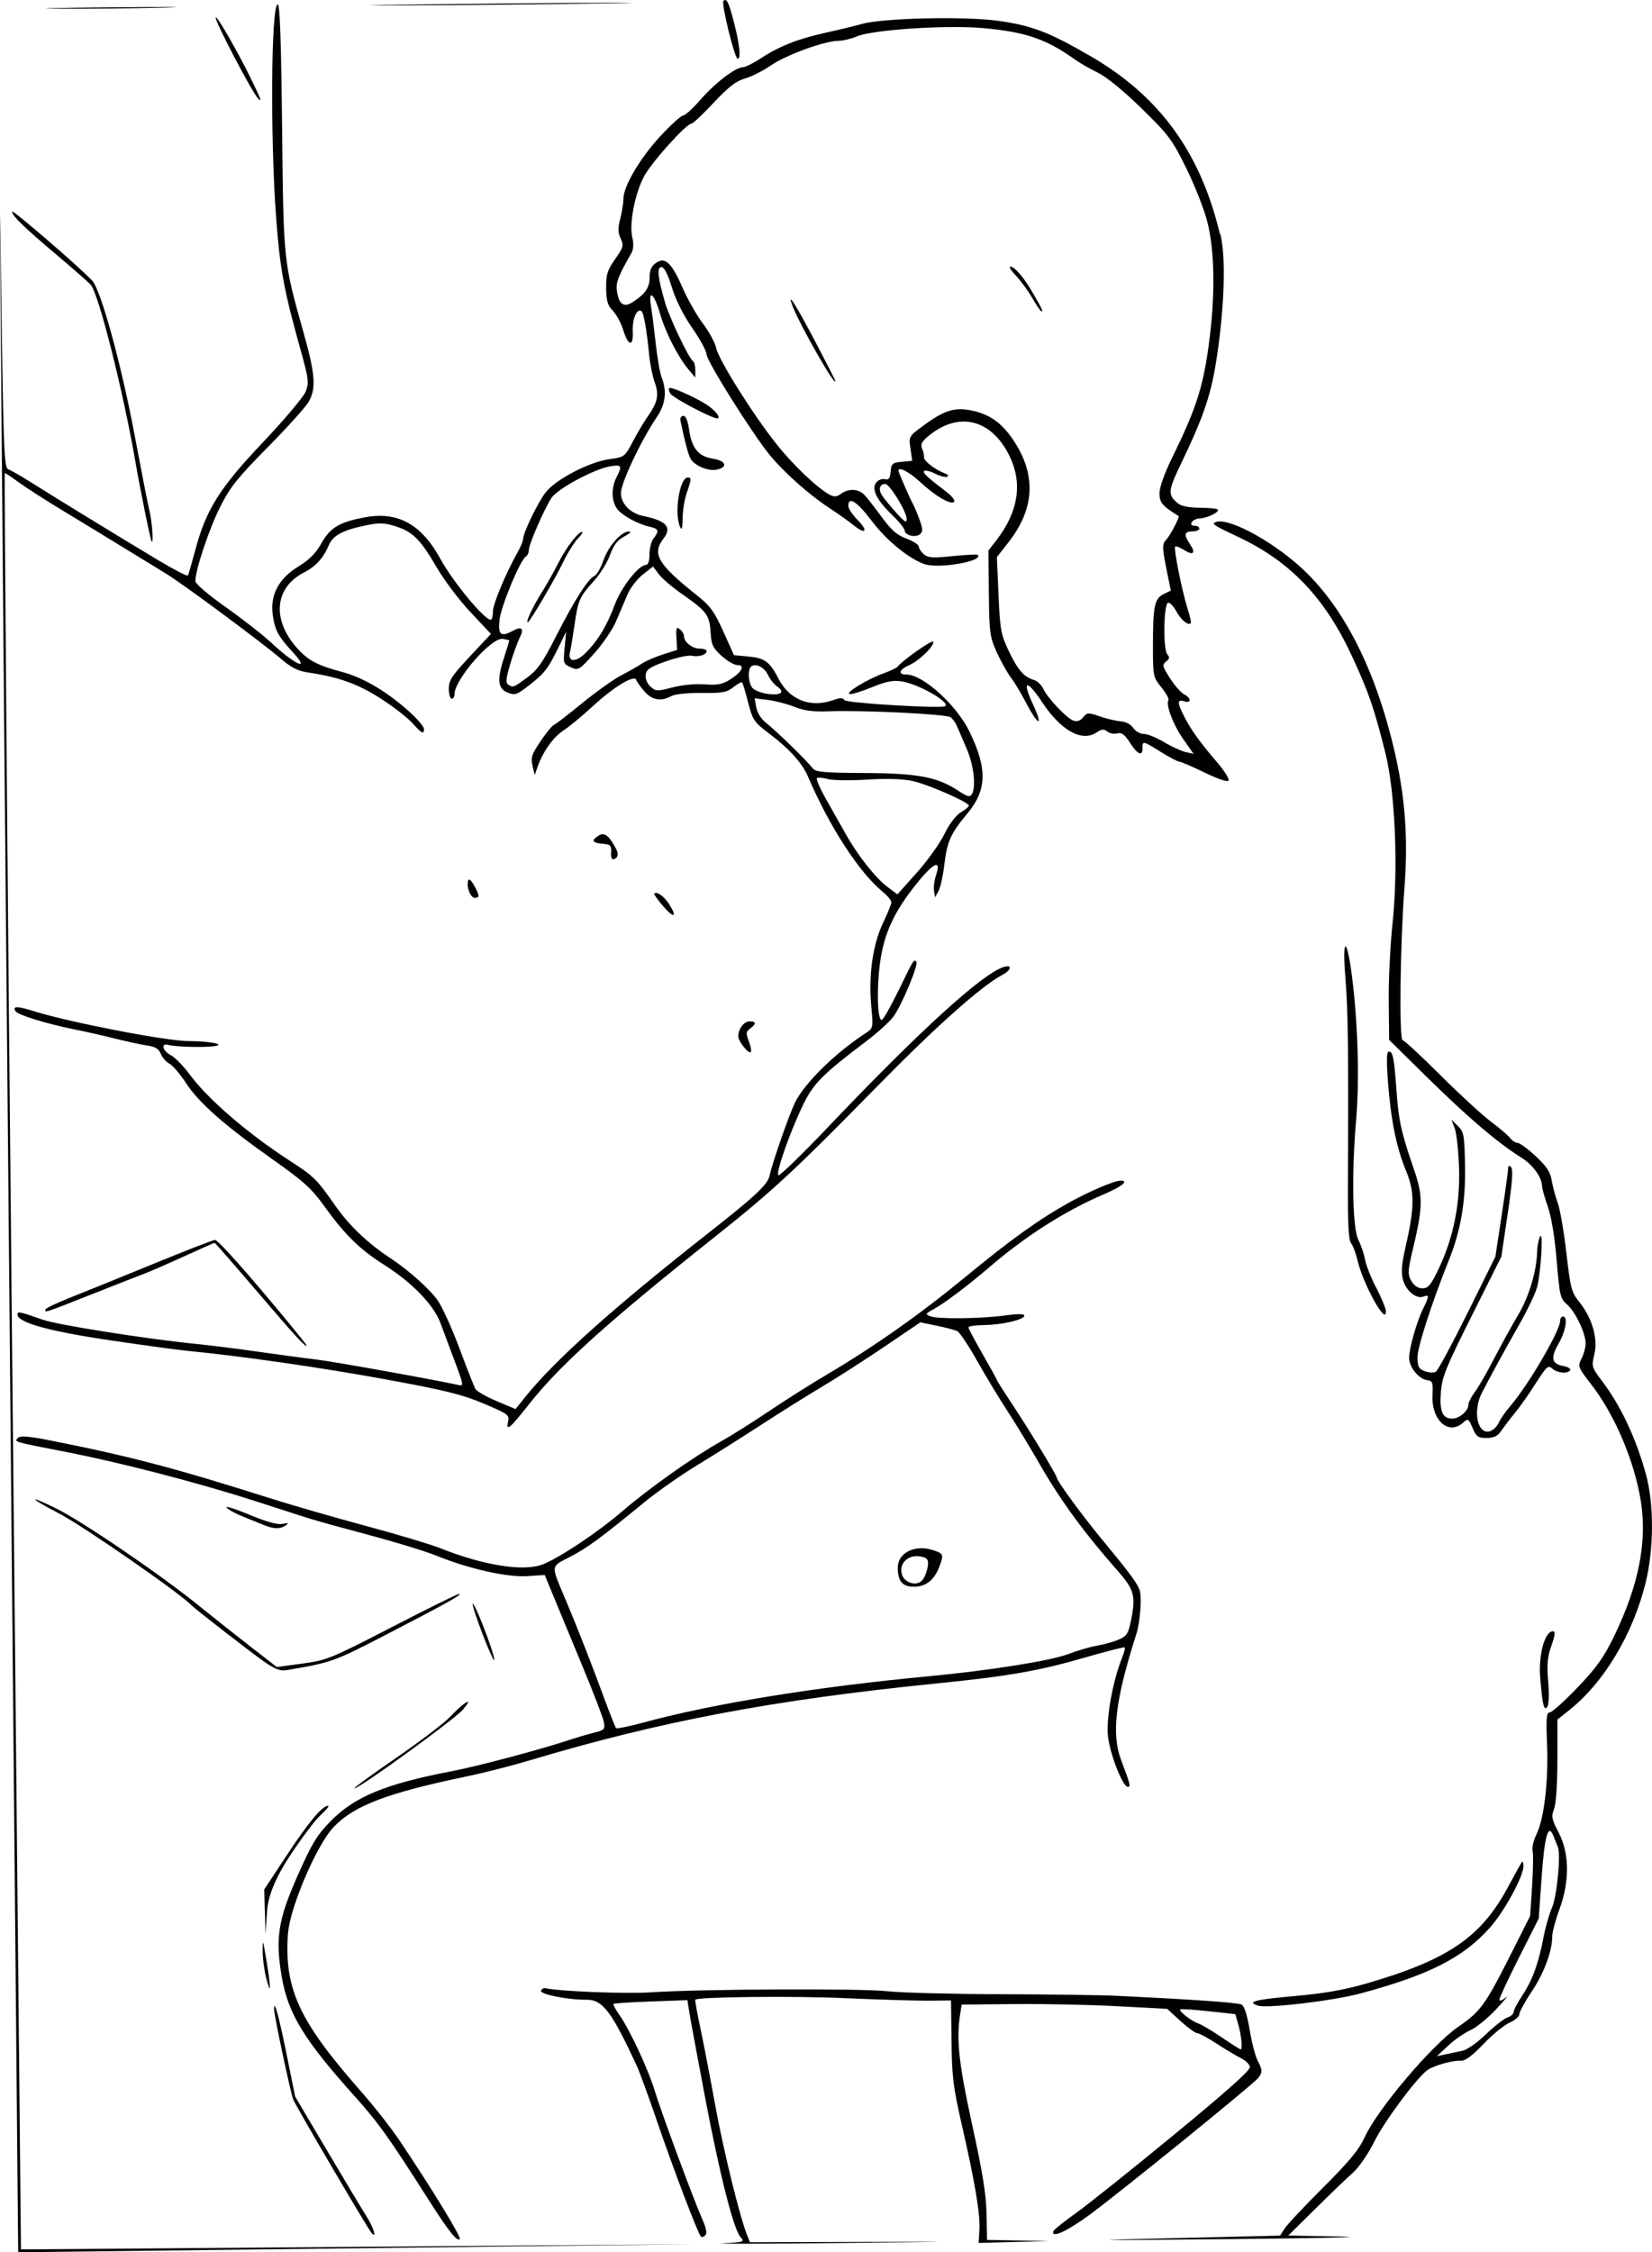 <?xml version="1.0" encoding="UTF-8"?>
<svg id="Warstwa_1" data-name="Warstwa 1" xmlns="http://www.w3.org/2000/svg" viewBox="0 0 370.47 504.79">
  <defs>
    <style>
      .cls-1 {
        fill: #010101;
        fill-rule: evenodd;
      }
    </style>
  </defs>
  <path class="cls-1" d="M369.11,330.42c-2.21-8.03-5.61-15.29-9.76-20.78-2.43-3.22-2.47-3.35-1.8-6.14.84-3.5-.5-8.13-3.41-11.73-1.72-2.13-1.96-3.03-2.87-10.96-.55-4.75-1.42-9.78-1.93-11.18-.51-1.4-1.13-3.68-1.36-5.06-.33-1.93-1.16-3.19-3.62-5.47-1.76-1.63-3.57-2.95-4.03-2.95s-1.21-.48-1.67-1.08c-.46-.6-2.4-2.26-4.32-3.69-1.92-1.43-7.02-6.12-11.34-10.42-4.32-4.31-8.12-7.83-8.45-7.82-.81,0-.56-21.52.39-33.91.96-12.51.06-22.4-3.12-34.55-4.16-15.88-10.59-28.25-18.92-36.41-6.44-6.31-16.83-12.17-20.08-11.32-1.33.35-.74.78,4.24,3.09,12.29,5.69,20.08,13.83,26.37,27.54,3.58,7.81,4.73,11.16,7.24,21.13,2.21,8.76,2.93,25.92,1.61,38.29-.51,4.81-.9,12.65-.85,17.41l.09,8.66,8.93,8.78c8.8,8.65,15.46,14.31,20.69,17.58,2.6,1.62,4.65,4.44,4.67,6.4,0,.53.59,2.6,1.29,4.58.8,2.26,1.55,6.78,1.99,12.09.66,7.92.82,8.58,2.33,9.87,1.84,1.57,4.15,6.4,4.17,8.71,0,.85-.4,2.38-.91,3.38-.9,1.79-.85,1.92,2.27,5.97,5.18,6.71,9.55,16.99,11,25.91,1.48,9.1-.43,18.91-5.92,30.25-2.35,4.87-3.94,7.1-8.25,11.61-2.93,3.07-5.74,5.59-6.24,5.59-.74,0-.85,1.26-.61,7.08.35,8.26-.65,16.76-2.36,20.23-.66,1.35-1.06,3-.88,3.67.18.67.13,4.24-.11,7.94l-.44,6.72-4.79,9.48c-5.25,10.39-6.45,12.01-11.29,15.32-5.86,3.99-18.15,18.47-21.01,24.75-1.29,2.82-3.45,5.44-9.32,11.29-4.21,4.19-8.1,8.34-8.65,9.21l-1.01,1.58-24.04.57c-21.3.5-19.85.53,12.75.21,20.24-.2,31.47-.45,24.96-.58l-11.84-.22,6.12-6.04c3.36-3.32,7.17-6.97,8.46-8.12,1.31-1.17,3.4-4.23,4.76-6.97,2.17-4.38,9.1-13.74,11.72-15.84,1.3-1.04,5.64-2.31,7.55-2.2,1.05.06,2.56-1.04,5.18-3.77,2.03-2.12,4.67-4.27,5.86-4.78,1.19-.51,2.16-1.35,2.16-1.86s1.24-2.79,2.76-5.06c2.77-4.13,4.65-9.16,4.62-12.35,0-.93.71-3.65,1.59-6.03,2.35-6.35,2.3-12.56-.12-17.24-1.59-3.07-1.71-3.68-1.06-5.34.45-1.12.75-5.51.75-10.95v-9.08s2.84-2.27,2.84-2.27c7.64-6.12,14.07-16.87,16.91-28.25,1.91-7.68,1.96-17.73.1-24.48M350.57,306.16c-2.64-.5-2.9-1.79-1.03-5.06,1.62-2.82,2.12-6.05.95-6.04-.35,0-.62.44-.62.97.02,2.17-7.13,14.41-11.17,19.09-1.06,1.23-2.23,2.91-2.59,3.73-.36.82-1.23,1.68-1.93,1.91-2.81.92-3.99-4.46-1.87-8.56,2.14-4.15,5.23-9.79,8.46-15.47,1.78-3.13,3.55-6.83,3.92-8.22.89-3.33,1.45-13.06.65-11.33-.32.7-.6,2.11-.62,3.15-.09,4.49-1.8,10.25-4.3,14.44-1.43,2.4-3.86,6.81-5.4,9.8-1.54,2.99-3.46,6.32-4.27,7.4-.81,1.08-1.47,2.39-1.46,2.91.01,1.31-2.01,3.05-3.56,3.06-2.22.02-2.92-1.52-2.61-5.82.24-3.47,1.06-5.51,6.92-17.2l6.64-13.26,1.44-9.69c1.01-6.85,1.24-9.89.76-10.36-.48-.47-.67-.39-.67.25,0,.5-.64,5.16-1.43,10.36l-1.44,9.45-6.26,12.64c-3.45,6.95-6.64,12.86-7.09,13.13-.45.27-1.56.21-2.46-.12-1.37-.51-1.63-.99-1.65-3.09-.02-2.28,3.16-12.14,7.06-21.86,2.67-6.65,3.76-13.12,3.6-21.22-.14-6.81-.26-7.48-1.61-8.79l-1.46-1.42.74,1.88c.41,1.03.85,4.99.98,8.8.29,8.17-1.24,15.77-4.58,22.78-1.71,3.6-2.33,4.33-3.6,4.35-1.01,0-1.87-.56-2.5-1.65-.87-1.51-.84-2.19.36-7.24,2.28-9.61,2.29-11.81.08-18.18-2.7-7.78-3.33-10.66-3.79-17.36-.5-7.11-.8-8.65-1.71-8.64-.5,0-.56,1.94-.19,6.76.66,8.68,1.88,14.7,4.05,19.97,1.97,4.78,1.94,8.14-.16,17.31-.86,3.78-.98,5.51-.5,7.19.7,2.46,3.01,4.3,4.59,3.68,1.31-.52,1.3-.12-.12,2.75-1.43,2.9-3.14,8.95-3.12,11.03s2.2,4.7,3.99,4.94c1.27.17,1.39.49,1.25,3.33-.27,5.71,3.63,9.19,6.92,6.16,1.03-.95,1.17-.87,2.07,1.24.85,1.98,1.24,2.25,3.17,2.24,1.66-.02,2.48-.43,3.32-1.67.61-.9,1.97-2.69,3.03-3.96,1.05-1.27,3.13-4.23,4.62-6.57,2.45-3.84,2.81-4.17,3.74-3.34,1.14,1.01,3.5,1.21,4.03.34.18-.31-.52-.72-1.56-.92M348.02,427.61c-.62,1.45-1.44,4.29-1.82,6.31-1.11,5.91-2.48,9.76-4.7,13.13-1.14,1.74-2.07,3.5-2.07,3.91s-.62.96-1.38,1.21c-.76.25-2.94,1.95-4.84,3.78-1.98,1.91-4.25,3.49-5.33,3.7-1.04.21-2.73.56-3.77.79l-1.88.41,2.49-2.34c1.37-1.28,3.62-2.85,5-3.48,1.38-.63,4.05-2.81,5.93-4.84s2.79-3.16,2.02-2.5c-.8.68-1.41.88-1.41.46s1.98-4.65,4.4-9.45l4.41-8.72.65-9.27c.66-9.29,1.5-12.21,2.65-9.2.32.83.76,1.94.98,2.45.72,1.7-.18,10.96-1.33,13.66M347.88,365.69c-1.63.56-2.87,5.64-2.49,10.25.51,6.23.87,7.71,1.62,6.56.34-.52.41-2.96.18-5.63-.31-3.47-.17-5.44.54-7.48,1.16-3.34,1.19-4.05.16-3.7M341.35,417.25c-.15.15-1.57,2.69-3.15,5.64-6.07,11.32-13.48,16.37-31.84,21.68-4.97,1.44-9.49,2.22-16.17,2.81-8.8.77-10.78,1.3-8.04,2.14,2.17.66,16.92-1.11,23.07-2.77,15.34-4.15,22.86-7.97,28.86-14.67,3.26-3.64,7.58-11.55,7.56-13.83,0-.7-.14-1.15-.29-1M308.58,288.55c-1.15-2.24-2.26-5.07-2.48-6.3-.22-1.23-.87-3.17-1.46-4.31-1.34-2.63-1.57-14.79-.51-27.09.77-8.94.37-22.02-.99-32.39-1.16-8.79-2.17-8.34-1.43.64.6,7.28.72,17.23.57,45.34-.05,9.65.13,13.52.69,14.17.42.5,1.08,2.24,1.46,3.87,1.29,5.49,6.65,15.04,6.35,11.3-.05-.65-1.03-3.01-2.18-5.24M282.01,461.76c-.49-.88-1.28-3.94-1.76-6.8-.56-3.36-1.21-5.37-1.83-5.69-.86-.44-10.37-1.11-28.02-1.96-3.46-.17-15.21-.33-26.11-.36-10.9-.03-22.22-.33-25.17-.66-5.87-.67-42.15-.5-53.15.24-5.56.37-20.28-.2-23.66-.92-.4-.08-.84.17-.98.57-.28.79,6.11,2.05,10.15,2.01,3.67-.04,5.64,2.54,11.4,14.98.56,1.21,2.61,6.85,4.56,12.54,3.64,10.62,9.09,24.93,9.74,25.56.2.2.65.07,1-.29.43-.44.19-1.64-.74-3.72-1.9-4.27-9.28-24.2-10.65-28.78-1.38-4.6-5.56-13.56-7.81-16.76-.91-1.29-1.55-2.46-1.41-2.6.14-.13,3.92-.38,8.41-.54l8.17-.3.45,2.83c.25,1.55,1.82,10.03,3.49,18.84,3.35,17.62,6.43,29.76,8,31.46.96,1.05.76,1.12-3.93,1.37-2.72.15,8.92.12,25.87-.06,28.62-.3,29.01-.32,5.48-.25l-25.34.08-.67-1.7c-1.68-4.3-5.3-19.06-7.11-29.03-1.1-6.04-2.59-13.8-3.32-17.23-.73-3.43-1.25-6.32-1.15-6.41.62-.64,21.99-.86,33.44-.35,7.61.34,16.11.59,18.88.57l5.03-.05.11,9.12c.09,7.93.39,10.35,2.26,18.53,3.01,13.12,4.2,20.21,4,23.71l-.17,2.99,7.86-.21,7.86-.21-6.92-.13-6.92-.13-.11-5.8c-.08-4.32-.89-9.37-3.18-19.79-3-13.66-3.63-19.29-2.77-24.79l.37-2.36,11.87-.12c6.53-.06,16.9.15,23.04.48l11.17.59,2.99,2.73c1.64,1.5,3.32,2.72,3.74,2.72s2.34,1.03,4.3,2.31c1.95,1.27,4.4,2.74,5.44,3.25,1.04.51,1.99,1.41,2.1,1.99.14.73-5.12,5.43-17.08,15.26-9.51,7.82-19.42,15.73-22.04,17.59-2.61,1.86-4.85,3.65-4.96,3.98-.56,1.66,2.83.16,7.8-3.44,6.24-4.52,36.95-29.4,38.15-30.91.97-1.22.94-1.9-.18-3.91M273.58,52.48c-4.37-18.33-13.53-30.91-29.02-39.89-9.32-5.4-13.12-6.86-20.69-7.92-7.55-1.06-26.04-.63-30.67.72-1.38.4-4.91,1.25-7.84,1.9-6.38,1.4-10.52,3.02-14.69,5.75-1.7,1.11-3.53,2.03-4.07,2.03-1.66.02-6.21,3.49-9.48,7.24-1.72,1.97-3.49,3.58-3.94,3.59s-2.74,2.08-5.09,4.62c-4.52,4.86-8.3,11.26-8.28,14,0,.9-.31,2.9-.7,4.44-.57,2.2-.55,3.17.08,4.51.73,1.55.61,1.97-1.25,4.61-1.74,2.47-2.04,3.44-2.01,6.47.03,2.87.32,3.87,1.51,5.11.81.85,1.85,2.76,2.3,4.24,1.15,3.76,2.33,3.94,2.16.32-.13-2.71.9-5.13,1.92-4.52.52.31,1.21,4.22,1.77,9.95.2,2.02.76,4.78,1.26,6.14,1,2.75.63,4.43-1.69,7.7-.76,1.07-2.21,3.52-3.23,5.45-1.82,3.45-1.91,3.52-5.21,3.96-4.54.6-12.15,4.57-14.4,7.51-1.77,2.32-5.04,9.1-5.02,10.44,0,.4-.54,1.71-1.22,2.92-2.83,5.09-5.56,11.67-5.54,13.34,0,.99-.21,1.8-.48,1.8-1.44.01-8.5-8.52-11.33-13.7-4.24-7.76-9.57-10.66-16.99-9.25-5.68,1.08-7.7,2.3-9.67,5.82-1.23,2.2-2.71,3.69-5.1,5.15-4.48,2.73-6.41,6.35-5.8,10.88.46,3.43,1.21,4.81,4.61,8.5,3.94,4.28.32,2.65-4.86-2.18-1.92-1.79-6.56-5.42-10.3-8.06-4.01-2.83-6.81-5.23-6.81-5.85,0-2.47,3.14-11.82,5.58-16.65,2.22-4.4,3.92-6.52,10.57-13.25,4.36-4.41,8.49-8.98,9.19-10.16,1.8-3.01,1.58-6.19-1.06-15.55-4.55-16.15-4.51-15.81-4.83-46.12-.21-19.5-.49-27.52-.98-27.51-1.48.01-1.7,29.81-.35,47.91.84,11.25,1.72,16.04,5.28,28.82,2.03,7.27,2.13,8.04,1.34,10.05-.47,1.2-4.8,6.32-9.61,11.4-9.76,10.29-12.75,15.08-15.21,24.35-.74,2.77-1.45,5.24-1.58,5.47-.14.23-3.16-1.33-6.73-3.46-8.72-5.23-23.26-14.12-28.31-17.32-2.26-1.43-4.61-2.78-5.22-3-1.03-.37-1.14-3.59-1.78-52.15-.37-28.46.37,61.53,1.65,199.99l2.32,251.75,76.26-.91,76.26-.91-75.95.59-75.95.59-1.96-199.07C1.66,195.6.91,106.02,1.08,106.02s1.53.91,3.02,2.01,6.12,4.08,10.29,6.6c4.17,2.52,10.35,6.28,13.73,8.36,3.38,2.07,7.51,4.6,9.18,5.62,3.78,2.3,21.62,15.52,25.71,19.05,2.26,1.95,3.79,2.72,6.01,3.05,6.83.99,11.26,2.57,16.33,5.83,2.83,1.82,6.03,4.3,7.11,5.5,2.14,2.39,2.63,2.64,2.62,1.33,0-.47-1.36-2.1-3.02-3.62-4.97-4.55-10.46-7.84-15.18-9.1-5.71-1.52-7.74-2.59-10.27-5.41-5.68-6.35-5.04-13.52,1.5-16.89,2.71-1.4,4.41-3.26,5.64-6.19.9-2.13,3.14-3.34,8.09-4.37,3.3-.68,4.31-.65,6.97.2,3.8,1.22,5.49,2.93,9.26,9.4,1.61,2.75,4.97,7.19,7.48,9.85l4.55,4.84-4.74,5.06c-4.06,4.33-4.73,5.37-4.71,7.26.01,1.21.3,2.21.65,2.2s.62-.44.62-.97c-.03-3.28,8.29-12.84,10.83-12.44.72.11,1.37.25,1.43.31.06.06-.41,1.66-1.04,3.57-1.73,5.18-1.56,7.24.67,8.14,1.68.68,2.07.55,4.86-1.63,3.46-2.7,4.24-3.7,6.6-8.52l1.7-3.48-.35,3.6c-.34,3.48-.29,3.63,1.39,4.38,1.68.75,1.87.64,5.25-3.12,1.93-2.14,4.15-5.41,4.93-7.27.79-1.86,1.94-4.56,2.56-6,.62-1.44,2.16-3.43,3.42-4.41l2.29-1.79,1.26,1.7c.7.94,3.03,2.93,5.19,4.44,5.58,3.9,6.2,4.72,6.44,8.55.18,2.88.5,3.57,2.49,5.36,1.26,1.13,2.84,2.05,3.53,2.04,1.8-.02,1.01,1.57-1.61,3.22-1.76,1.11-2.84,1.32-5.74,1.1-2.1-.16-5.09.13-7.22.69-3.38.89-3.73.88-4.91-.16-.75-.67-1.19-1.74-1.09-2.63.14-1.26.91-1.77,4.56-3.06,2.41-.85,5-1.42,5.76-1.25,1.57.34,3.35-.22,3.34-1.05,0-.31-.69-.55-1.53-.55-1.65.02-3.52-1.44-3.53-2.76,0-.45-.42-1.16-.93-1.57-.78-.63-.89-.34-.77,1.94l.15,2.68-3.17,1.01c-1.74.56-3.86,1.47-4.7,2.04-.84.56-2.94,1.76-4.66,2.65s-5.66,3.7-8.75,6.22c-3.09,2.53-5.95,4.73-6.36,4.9-.41.17-1.76,1.82-3.01,3.67-1.95,2.89-2.2,3.67-1.78,5.47l.49,2.1.67-1.92c1.18-3.37,3.54-6.65,5.88-8.16,1.25-.81,4.16-3.22,6.47-5.36,4.61-4.26,9.31-7.12,9.73-5.92.14.4.96,1.56,1.84,2.58,1.7,1.98,3.75,2.34,6.07,1.06.8-.44,3.61-.73,6.78-.69,4.67.05,5.65-.13,7.1-1.29.92-.74,1.81-1.22,1.96-1.07.16.15.77,2.18,1.37,4.5,1.02,3.96,1.32,4.4,4.69,6.94,4.47,3.37,7.42,6.62,8.69,9.58,4.82,11.25,11.45,21.49,16.71,25.83,1.11.91,2.02,2,2.02,2.41s-.85,2.53-1.89,4.71c-2.29,4.77-3.26,11.73-2.61,18.69.45,4.79.44,4.84-1.3,5.97-6.7,4.35-13.6,11.11-15.76,15.44-1.32,2.65-5.15,13.63-5.76,16.51-.41,1.96-3.19,4.56-13.49,12.65-21.49,16.88-34.6,28.59-41.22,36.83l-2.25,2.8-4.24-1.79c-2.33-.98-4.48-2.22-4.77-2.74-.29-.52-1.89-4.6-3.56-9.07-1.67-4.47-3.86-9.3-4.87-10.74-1.84-2.61-6.55-6.81-10.73-9.56-4.87-3.2-9.09-7.2-12.07-11.44-4.45-6.33-4.85-6.73-10.48-10.38-9.39-6.09-18.27-13.75-22.34-19.26-1.4-1.89-3.29-3.83-4.21-4.31-1.89-.98-2.35-2.82-.59-2.33,1.39.38,6.7.59,9.6.36,3.98-.31.14-1.23-5.11-1.22-4.92,0-26.37-4.14-34.51-6.66-3.96-1.23-5-1.23-4.23-.01.51.81,7.01,2.81,12.99,4.01,2.6.52,6.86,1.48,9.46,2.14,2.6.65,5.81,1.34,7.12,1.53,1.75.25,2.55.74,2.98,1.84.32.82,1.19,1.81,1.93,2.2s2.4,2.32,3.69,4.31c2.9,4.45,8.72,9.58,19.47,17.16,7.07,4.99,8.73,6.5,11.74,10.69,4.43,6.17,7.88,9.54,13.23,12.91,6.32,4,11.18,9.02,12.69,13.14.38,1.03,1.73,4.63,2.99,8,2.26,6.01,2.27,6.12.89,5.8-5.05-1.13-28.02-5.25-31.66-5.68-2.42-.28-8.24-1.06-12.91-1.73-4.68-.67-11.05-1.47-14.17-1.78-11.13-1.11-30.92-4.23-34.34-5.42-5.34-1.86-5.68-1.93-5.67-1.14.02,1.77,7.06,3.73,20.63,5.73,7.55,1.12,15.43,2.19,17.51,2.39,11.54,1.1,29.67,3.7,44.09,6.33,13.52,2.47,17.42,3.42,22.27,5.47,5.5,2.32,5.86,2.58,5.52,4.03-.56,2.35.41,1.56,4.51-3.65,6.99-8.9,17.72-18.56,41.93-37.8,12.94-10.28,17.88-14.85,36.12-33.45,13.31-13.57,23.53-22.68,28.22-25.16,2.11-1.12,2.36-2.43.33-1.79-4.81,1.52-18.81,14.26-39.12,35.61-5.99,6.3-11.12,11.28-11.39,11.06-.62-.49,2.54-9.53,5.48-15.65,2.35-4.9,4.39-6.96,14.18-14.35,2.53-1.91,5.29-4.41,6.15-5.57,1.87-2.53,5.71-11.75,5.13-12.32-.57-.56-.52-.64-4.05,6.6-1.74,3.56-3.41,6.48-3.72,6.48-.95,0-1.15-6.9-.38-12.71.9-6.72,3.17-11.62,8.39-18.06,3.76-4.64,5.4-5.26,4.16-1.59-.37,1.09-.56,2.63-.43,3.42l.23,1.45.77-1.41c.43-.78,1-3.33,1.28-5.67.64-5.4,1.43-7.21,5.11-11.59,4.49-5.35,4.63-10.09.55-18.49-2.91-5.98-10.49-12.82-14.18-12.78-1.95.02-1.56-1.12.73-2.12,2.27-1,5.91-4.62,5.27-5.25-.36-.35-7.04,4.38-7.96,5.64-.18.25-1.58.91-3.11,1.47-3.68,1.34-8.61,4.33-7.65,4.63.42.13,2.65-.53,4.95-1.48,3.23-1.33,4.78-1.64,6.73-1.35,3.71.56,10.84,4.58,9.82,5.55-.65.61-22.2-.67-22.63-1.35-.35-.56-.96-.56-2.51,0-5.04,1.81-9.79-.02-12.23-4.72-2.04-3.93-3.1-4.71-6.88-5.06l-3.15-.29-2.39-5.31c-2-4.44-2.95-5.75-5.81-8.02-8.89-7.05-10.26-9.36-7.61-12.8,1.97-2.55.68-3.99-4.51-5.06-2.93-.6-5-2.71-5.03-5.11-.02-2.24,4.41-11.67,8-16.99,2-2.96,2.36-5.82,1.14-8.94-.38-.96-.99-4.44-1.35-7.73-.37-3.29-.84-7.04-1.06-8.34-.63-3.81.73-2.74,1.97,1.55,1.25,4.33,4.01,9.79,6.42,12.67l1.56,1.87v-1.69c0-.93-.23-1.84-.53-2.02-.9-.55-5.26-9.67-6.26-13.12-1.63-5.61-1.87-7.93-.81-7.94.62,0,1.41,1.54,2.34,4.54.87,2.83,2.6,6.28,4.58,9.12,1.75,2.52,3.19,5.17,3.2,5.89.01,1.47,9.99,17.38,14.06,22.43,3.14,3.89,8.92,9.04,13.5,12.03,1.82,1.19,4.25,2.91,5.39,3.83,2.78,2.23,3.41,1.35.87-1.22-1.11-1.12-2.03-2.53-2.03-3.12-.02-2.24,1.99-.93,5.29,3.44,3.28,4.34,8.29,8.43,11.82,9.64,3.22,1.11,13.42-.69,11.89-2.09-.15-.14-2.68,0-5.62.29-4.42.45-5.53.38-6.45-.42-.61-.53-1.11-1.3-1.12-1.72s-1.25-1.22-2.78-1.79c-2.13-.79-3.41-1.91-5.55-4.85-1.53-2.1-3.28-4.34-3.9-4.97-1.33-1.37-3.56-1.46-5.22-.22-.9.68-1.52.73-2.48.24-2.72-1.42-8.17-6.59-11.97-11.36-5.28-6.63-12.95-18.83-13.54-21.55-.26-1.2-1.6-3.67-2.98-5.49-1.38-1.83-3.45-5.47-4.6-8.11-2.45-5.6-3.91-6.92-5.98-5.43-.97.69-1.37,1.63-1.36,3.18.02,2.26-.96,3.72-3.73,5.52-2,1.3-3.08.65-3.56-2.15-.36-2.11.09-3.35,3.23-8.86.44-.78.51-2.04.17-3.46-.73-3.09.59-9.88,2.68-13.75,1.69-3.14,9.42-11.72,10.57-11.73.33,0,2.58-2.12,5-4.7,3.34-3.56,5.03-4.87,7.02-5.43,1.44-.4,4.07-1.73,5.83-2.94,3.42-2.35,11.98-5.47,15.1-5.5,1.03-.01,2.87-.45,4.09-.97,3.62-1.55,20.49-2.64,28.78-1.85,9.32.89,13.85,2.47,20.27,7.06,1.05.75,3.33,2.06,5.09,2.92,1.93.94,5.79,4.09,9.78,7.99,6.06,5.92,6.87,7,9.99,13.33,1.87,3.79,3.99,9.15,4.71,11.91,1.77,6.76,1.87,17.19.26,28.51-1.3,9.14-2.85,13.81-8.21,24.75-1.68,3.42-2.75,6.49-2.74,7.81.02,2.05.64,2.78,4.3,5.05.29.18-1.91,4.39-2.74,5.25-1,1.03-.98,1.8.12,7.2l.87,4.25-1.62.8c-2.04,1-2.39,2.67-2.39,11.56,0,6.86.03,7.03,1.9,9.34,1.05,1.29,1.75,2.59,1.57,2.89-.63,1.05,1.07,5.51,3.35,8.74l2.29,3.27-1.8-.41c-.99-.23-3.17-1.23-4.85-2.24-1.68-1-3.7-1.82-4.5-1.81s-1.87-.6-2.38-1.35c-.54-.8-1.68-1.41-2.76-1.48-1.01-.07-3.12-.56-4.68-1.09-2.68-.92-2.89-.91-3.8.19-.66.81-1.35,1.03-2.21.72-1.52-.54-5.77-5.05-6.76-7.17-.39-.84-1.31-1.69-2.03-1.91-2.26-.66-3.66-2.27-5.67-6.49-1.77-3.74-1.96-4.76-2.3-12.56l-.37-8.49,2.56-3.27c6.03-7.7,6.34-15.37.94-23.24-2.52-3.68-5.25-5.56-9.25-6.37-3.72-.76-6.07-.02-10.7,3.38-3.32,2.44-3.33,2.46-2.93,5.18l.4,2.73-2.34.22c-2.11.2-2.36.41-2.51,2.2-.13,1.54-.42,1.92-1.29,1.7-.61-.15-1.48.17-1.92.72-1.16,1.43.06,3.93,3.53,7.28,1.55,1.49,2.82,3.06,2.83,3.48.01,1.09,2.43,1.7,3.42.86.69-.58.68-1.13-.06-3.2-.49-1.38-1.17-2.99-1.5-3.59-.69-1.23-3.24-7.07-3.25-7.43-.01-1.02,2.41.23,4.89,2.53,3.43,3.18,6.86,5.17,7.58,4.41.27-.29-.47-1.26-1.64-2.16-4.55-3.48-5.46-4.34-5.06-4.75.22-.23,1.31.04,2.41.59,1.1.55,2.33.88,2.74.72.43-.17.21-.49-.52-.76-2.17-.82-4.78-2.83-4.67-3.6.06-.4-.13-1.27-.42-1.93-.41-.92-.11-1.55,1.29-2.74,6.78-5.75,14.26-3.96,18.31,4.38,2.96,6.1,1.98,12.47-2.88,18.78l-1.86,2.41.1,9.56c.1,8.96.21,9.79,1.8,13.28.94,2.05,2.35,4.58,3.15,5.63.8,1.05,2.26,3.45,3.24,5.35,2.91,5.58,4.19,5.99,1.65.52-2.49-5.35-1.32-5.55,2.11-.36,4.2,6.35,8.92,8.98,12.19,6.79,1.18-.79,1.66-.83,2.42-.22.52.42,1.52.61,2.23.42.99-.27,1.65.22,2.86,2.1,1.73,2.68,2.83,3.14,2.81,1.18-.02-1.65.1-1.63,4.14.9,1.91,1.19,3.76,2.16,4.11,2.16s2.9,1.09,5.66,2.43c2.95,1.44,5.16,2.18,5.39,1.81.21-.35-.87-2.09-2.39-3.88-4.03-4.72-5.89-7.28-7.44-10.25-1.72-3.3-1.75-4.14-.13-3.64,1.65.51,1.63-.71-.03-1.58-.71-.37-2.13-1.99-3.16-3.61-1.7-2.65-1.78-3.01-.87-3.71.8-.61.85-.97.26-1.67-.95-1.13-.79-11.19.18-11.53.37-.13,1.22.75,1.88,1.96,1.09,1.97,2.64,3.24,3.24,2.63.12-.13-.21-1.61-.75-3.31-1.27-4.03-3.15-13.47-2.76-13.86.17-.17,1.05.17,1.96.75,2.09,1.34,2.72.76,1.37-1.27-1.44-2.16-1.32-2.86.52-2.88.86,0,1.57-.3,1.57-.64s-.45-.62-1-.62c-1.63.02-.62-1.56,1.05-1.64,1.79-.09,4.6-1.49,4.05-2.02-.2-.2-2.03-.37-4.05-.38-2.18-.01-4.12-.38-4.76-.9-2.41-1.96-2.36-2.81.44-8.65,5.42-11.26,7-16.02,8.29-24.89,1.65-11.38,1.92-21.78.7-26.89M278.23,459.32c-.16,0-2.08-1.22-4.27-2.71-2.19-1.49-4.56-2.89-5.25-3.11-1.47-.46-4.42-2.76-4.04-3.14.14-.14,2.98.03,6.3.4l6.05.66.65,2.23c.7,2.39,1.02,5.68.56,5.69M255.65,356.7c-.42-1.62-1.88-3.63-8.17-11.24-4.72-5.71-10.48-13.55-10.49-14.28,0-.53-6.08-10.55-9.81-16.18-1.99-3-3.62-5.57-3.62-5.7s-1.44-2.74-3.19-5.79c-1.75-3.05-3.2-5.76-3.2-6.02s1.56-.49,3.48-.51c4.06-.04,9.07-1.21,9.06-2.12,0-.41-1.48-.42-4.25-.04-5.38.74-15.17.86-16.82.19-1.18-.47-1.13-.58.61-1.52,2.48-1.34,7.82-5.35,12.63-9.49,8.11-6.97,16.95-12.6,25.57-16.29,4.19-1.79,5.83-3.12,3.81-3.1-1.38.01-7.06,2.44-11.5,4.91-6.77,3.77-12.93,8.18-23.16,16.59-10.33,8.5-20.41,15.6-31.11,21.93-3.78,2.24-9.69,5.97-13.13,8.3-3.44,2.32-8.22,5.33-10.63,6.69-6.46,3.63-16.13,10.48-22.32,15.8-5.3,4.56-13.82,10.24-17.65,11.77-4.24,1.69-13.23.29-23-3.6-2.25-.89-9.78-3.15-16.72-5.01-6.94-1.86-16.74-4.69-21.77-6.29-20.87-6.62-31.25-9.35-48.74-12.81-5.08-1.01-6.97-1.16-7.5-.62-.89.91-1.29.79,10.85,3.16,12.08,2.35,29.44,6.85,41.94,10.87,5.21,1.67,10.74,3.46,12.31,3.96,1.56.5,7.66,2.19,13.55,3.76,5.89,1.56,12.71,3.65,15.14,4.63,7.31,2.96,15.86,4.89,20.38,4.6l3.97-.25,1.8,4.39c.99,2.41,3.87,9.36,6.4,15.44,2.53,6.08,4.78,11.91,5,12.96.38,1.82.28,1.93-2.34,2.6-1.5.38-3.65,1.01-4.78,1.39-6.31,2.14-20.83,6.01-26.79,7.16-15.09,2.89-21.98,5.74-27.43,11.34-2.97,3.05-4.17,5.04-7.34,12.22-4.33,9.79-4.98,13.97-3.5,22.58,1.41,8.24,5,14.11,16.37,26.77,5.28,5.88,7.7,9.27,16.53,23.14,4.43,6.97,6.42,9.47,7.02,8.86.4-.41-6.22-11.26-13.49-22.08-1.85-2.75-5.7-7.67-8.57-10.92-13.97-15.86-17.32-23.06-16.48-35.38.4-5.92,6.47-20.05,10.32-24.06,4.58-4.76,12.06-7.59,29.71-11.26,3.8-.79,10.15-2.4,14.12-3.59,29.5-8.82,54.55-13.55,91.35-17.26,15.93-1.6,22.92-2.82,32.89-5.71,4.96-1.44,9.13-2.5,9.26-2.37.14.14-.14,1.21-.61,2.39-2.07,5.17-3.56,13.43-3.15,17.45.42,4.01,3.31,11.43,4.46,11.41.69,0,.55-.57-1.49-5.96-2.24-5.92-1.32-13.53,3.42-28.34.77-2.4,1.23-7.8.8-9.44M253.6,363.35c-.57,2.79-.95,3.36-2.73,4.13-1.14.49-3.3,1.09-4.8,1.34-1.5.25-4.42,1.1-6.49,1.89-3.97,1.52-17.72,3.7-31.4,4.99-25.18,2.38-48.05,6.08-63.8,10.34-3.24.88-6.04,1.45-6.21,1.28-.18-.17-1.37-3.18-2.67-6.69-2.91-7.91-5.89-15.5-8.64-22.04-3.39-8.06-3.47-7.35,1.01-9.68,3.9-2.03,6.71-4.09,16.72-12.29,2.85-2.33,8.15-6.05,11.8-8.26,3.64-2.21,9.99-6.22,14.12-8.9,4.13-2.68,10.31-6.56,13.75-8.61,3.44-2.05,9.82-6.14,14.19-9.1l7.94-5.38,3.66.75c2.01.41,4.09.96,4.62,1.21.53.26,2.52,3.23,4.43,6.62,1.9,3.38,4.93,8.4,6.73,11.15,1.8,2.75,4.97,7.96,7.04,11.57,4.88,8.52,10.05,15.61,17.75,24.36,3.78,4.3,4.14,5.64,2.98,11.32M231.83,66.02c-2.08-3.69-4.26-6.27-5.29-6.26-.35,0,.22.92,1.29,2.03,1.06,1.11,2.71,3.36,3.66,5s1.86,2.97,2.02,2.97c.43,0,.41-.06-1.67-3.74M217.93,178.02c-.43.7-1.01.54-2.99-.77-4.64-3.1-9.1-3.95-21.03-4-8.74-.03-10.99-.22-11.57-.97-1.34-1.73-8.33-8.55-10.34-10.09-1.25-.96-2.14-2.31-2.39-3.61l-.39-2.08,2.98.37c1.64.2,4.32.9,5.95,1.55,2.16.86,4.21,1.13,7.56,1,7.58-.3,26.56.62,27.48,1.34.47.37,1.1,1.24,1.4,1.95.3.7,1.27,2.97,2.17,5.04,1.63,3.77,2.18,8.63,1.16,10.28M215.44,182.09c-1.1.66-2.57,2.63-3.68,4.89-1.01,2.08-3.8,5.97-6.18,8.63l-4.33,4.84-2.24-1.68c-2.65-1.98-6.63-7.01-9.26-11.69-1.03-1.84-3.04-5.38-4.45-7.87-1.42-2.49-2.36-4.67-2.09-4.84s1.38-.06,2.47.24c1.09.3,5.05.36,8.79.12,4.41-.28,8.01-.17,10.22.32,3.42.74,12.58,4.76,12.59,5.52,0,.22-.82.9-1.83,1.51M209.12,347.39c-4.02-1.28-7.82.67-7.79,4,.03,3.09,1.06,4.25,3.73,4.23s4.53-1.59,5.66-4.66c.95-2.59.87-2.79-1.6-3.57M206.75,354.26c-1.31,1.33-4.02.44-4.52-1.48-.73-2.79,2.06-4.82,5.07-3.7.81.3.97.86.69,2.34-.2,1.07-.76,2.35-1.24,2.83M201.11,115.05c-1.25-1.37-2.69-3.11-3.21-3.87-.99-1.44-.69-2.69.63-2.71.98,0,4.75,6.12,4.8,7.82.03,1.01-.4.77-2.23-1.24M182.84,76.59c-4.33-8.25-6.55-11.72-5.07-7.92,1.74,4.48,9.91,18.72,9.54,16.64-.03-.17-2.04-4.1-4.47-8.72M172.16,155.52c-1.45-.2-3-.81-3.44-1.35-.96-1.18-1.08-4.28-.2-4.84,1.11-.7,2.93.26,3.74,2,.43.93,1.34,2.06,2.02,2.53,1.86,1.27.84,2.07-2.12,1.66M168.07,228.92c-1.26.01-2.52,1.72-2.5,3.37.01,1.12,2.31,4,2.8,3.5.19-.2,0-1.28-.44-2.41-.69-1.78-.65-2.15.3-2.86,1.43-1.07,1.38-1.62-.15-1.61M164.63,5.16c-1.2-4.7-1.68-5.67-2.4-4.94-.53.54,2.54,12.98,3.2,12.97.77,0,.47-3.06-.8-8.03M159.87,102.8c-3.21-.48-4.74-2.33-5.33-6.45-.29-2.06-.75-3.16-1.31-3.15-.49,0-.76.49-.63,1.11,1.16,5.5,1.89,8.13,2.46,8.82,1.19,1.46,3.9,2.48,5.66,2.13,2.61-.53,2.1-2.01-.84-2.45M158.99,91.05c-2.02-1.48-7.67-4.12-8.79-4.11-.31,0-.27.56.11,1.25.52.94,9.28,5.58,10.53,5.57.86,0-.12-1.44-1.85-2.7M112.34.8c-26.12.26-36.8.44-23.74.41,13.06-.03,34.43-.24,47.49-.47,13.06-.22,2.37-.2-23.75.06M154.24,107.02c-1.84.02-3.1,7.96-1.75,11.03.41.94.56.46.59-1.89.02-1.73.44-4.28.92-5.67,1.06-3.04,1.09-3.47.23-3.46M150.15,202.78c-1.15-1.85-2.86-3.1-3.43-2.51-.12.13.73,1.35,1.9,2.72,2.47,2.87,3.36,2.75,1.52-.21M146.56,120.66c-.5.68-.91,2.29-.91,3.59,0,1.5-.29,2.36-.81,2.37-1.6.02-5.44,4.87-6.91,8.76-1.86,4.9-3.73,8.03-6.41,10.77-2.32,2.38-4.27,2.36-3.69-.02.19-.78.64-3.54,1.02-6.14.79-5.52,1.11-6.22,4.39-9.85,1.36-1.5,2.96-4.09,3.56-5.76.81-2.24,1.65-3.33,3.21-4.15,1.24-.66,1.67-1.12,1.03-1.11-1.75.02-4.6,3.26-5.75,6.55-.59,1.67-1.47,3.2-1.96,3.4-1.39.55-4.53,5.47-8.58,13.44-3.02,5.94-4.22,7.66-6.51,9.33-3.17,2.32-3.14,2.3-4.24,1.62-.64-.4-.55-1.37.43-4.66.68-2.29,1.65-4.96,2.15-5.95,1-1.97.41-2.55-1.51-1.5-2.73,1.5-3.42.96-3.05-2.41.34-3.1,4.62-13.4,5.91-14.21.37-.23.67-.88.66-1.44-.01-1.25,3.5-9.33,5.1-11.72,1.36-2.04,9.61-6.47,13.12-7.05,2.62-.43,2.78-.16,1.44,2.46-1.19,2.35-1.15,5.26.11,7.02,1.07,1.5,4.56,3.42,7.39,4.07,1.98.45,2.12.89.83,2.62M137.99,189.9c-1.57-2.77-2.5-3.41-3.76-2.61-1.71,1.09-1.46,1.61.87,1.81,1.81.16,2.03.38,1.94,1.95-.07,1.09.17,1.68.6,1.53,1.04-.36,1.15-1.26.34-2.68M130.51,119.21c-.88,0-3.71,3.75-5.36,7.08-.84,1.7-2.5,4.64-3.69,6.54-2.03,3.25-3.62,6.63-3.1,6.63.43,0,5.87-9.24,7.83-13.28,1.06-2.19,2.59-4.66,3.4-5.48.81-.82,1.22-1.49.92-1.49M108.5,364.78c-1.27-3.26-2.39-5.65-2.49-5.32-.1.33.96,3.56,2.36,7.18,1.4,3.62,2.52,6.01,2.49,5.32-.03-.69-1.09-3.92-2.36-7.18M106.29,198.39c-.62-1.12-1.15-1.55-1.3-1.06-.45,1.4.5,3.9,1.47,3.89,1.16-.01,1.14-.47-.17-2.83M104.44,381.63c-.69.39-2.25,1.8-3.48,3.13-1.23,1.33-6.61,5.43-11.97,9.12-5.36,3.68-9.64,6.8-9.51,6.92.49.48,22.59-15.53,24.34-17.64,1.34-1.61,1.51-2.03.61-1.53M102.95,357.24c-.35-.01-7.11,3.32-15.02,7.41-13.79,7.11-14.64,7.46-20.13,8.2l-5.73.77-5.94-4.61c-3.27-2.54-8.43-6.63-11.47-9.09-8.75-7.09-26.32-19.04-32.17-21.89-6.57-3.2-5.94-2.31.88,1.24,5.31,2.77,27.12,17.89,29.55,20.49.74.8,13.27,10.52,16.24,12.6,2.45,1.72,3.69,2.2,5.05,1.97,10.21-1.73,10.63-1.88,22.49-8.02,13.46-6.97,17.17-9.04,16.27-9.07M82.03,496.48c-.98-1.55-4.95-8.16-8.81-14.7l-7.03-11.88-1.84-9.1c-1.81-8.94-2.84-12.71-2.9-10.61-.04,1.22,3.64,18.58,4.3,20.34.56,1.47,16.8,29.12,17.62,29.99,1.24,1.33.35-1.39-1.33-4.04M73.57,404.72c-1.31.01-4.4,3.71-9.29,11.13l-5.03,7.63.15,5,.15,5,.34-5.14q.34-5.14,5.11-12.39c2.62-3.99,5.77-8.14,6.99-9.24,1.22-1.09,1.93-1.99,1.58-1.98M65.07,296.87c-9.27-11.22-16.16-18.98-16.85-18.97-.42,0-6.68,2.44-13.93,5.41-7.24,2.97-15.64,6.37-18.65,7.56-3.02,1.19-5.48,2.38-5.48,2.65,0,.7-.48.86,10.42-3.44,5.47-2.16,10.94-4.3,12.15-4.76,1.21-.46,5.12-2.17,8.69-3.8,3.57-1.63,6.59-2.97,6.71-2.97s4.51,5.03,9.76,11.18c8.35,9.78,10.89,12.53,10.84,11.77,0-.11-1.66-2.18-3.66-4.61M63.41,341.54c-1.11.25-3.51-.41-7.47-2.05-3.21-1.33-5.52-2.06-5.14-1.61.38.45,1.9,1.3,3.38,1.89,1.48.59,3.62,1.46,4.76,1.94,2.47,1.02,3.9,1.06,5.17.14.73-.53.57-.6-.7-.31M56.51,18.11c-3.06-6.3-7.79-14.56-8.13-14.21-.42.43,8.12,16.76,9.5,18.18.92.95.69.27-1.37-3.97M59.71,439.14c-.73-4.47-.82-4.68-.81-1.88,0,1.73.39,4.56.85,6.28,1.05,3.93,1.04,2.14-.04-4.4M24.91,1.65c-12.97.13-18.28.26-11.79.3,6.49.04,17.1-.07,23.59-.23,6.48-.17,1.18-.2-11.8-.07M33.52,114.5c-.31-1.21-1.8-8.82-3.32-16.91-2.94-15.72-7.55-32.52-9.49-34.65-2.54-2.79-18-16.12-18-15.52,0,.94,2.71,3.56,10.17,9.85,3.67,3.1,7.04,6.06,7.48,6.58,1.8,2.12,7.28,23.86,10.01,39.68,1.13,6.52,3.38,17.57,3.64,17.84.45.47.08-4.62-.49-6.86"/>
</svg>